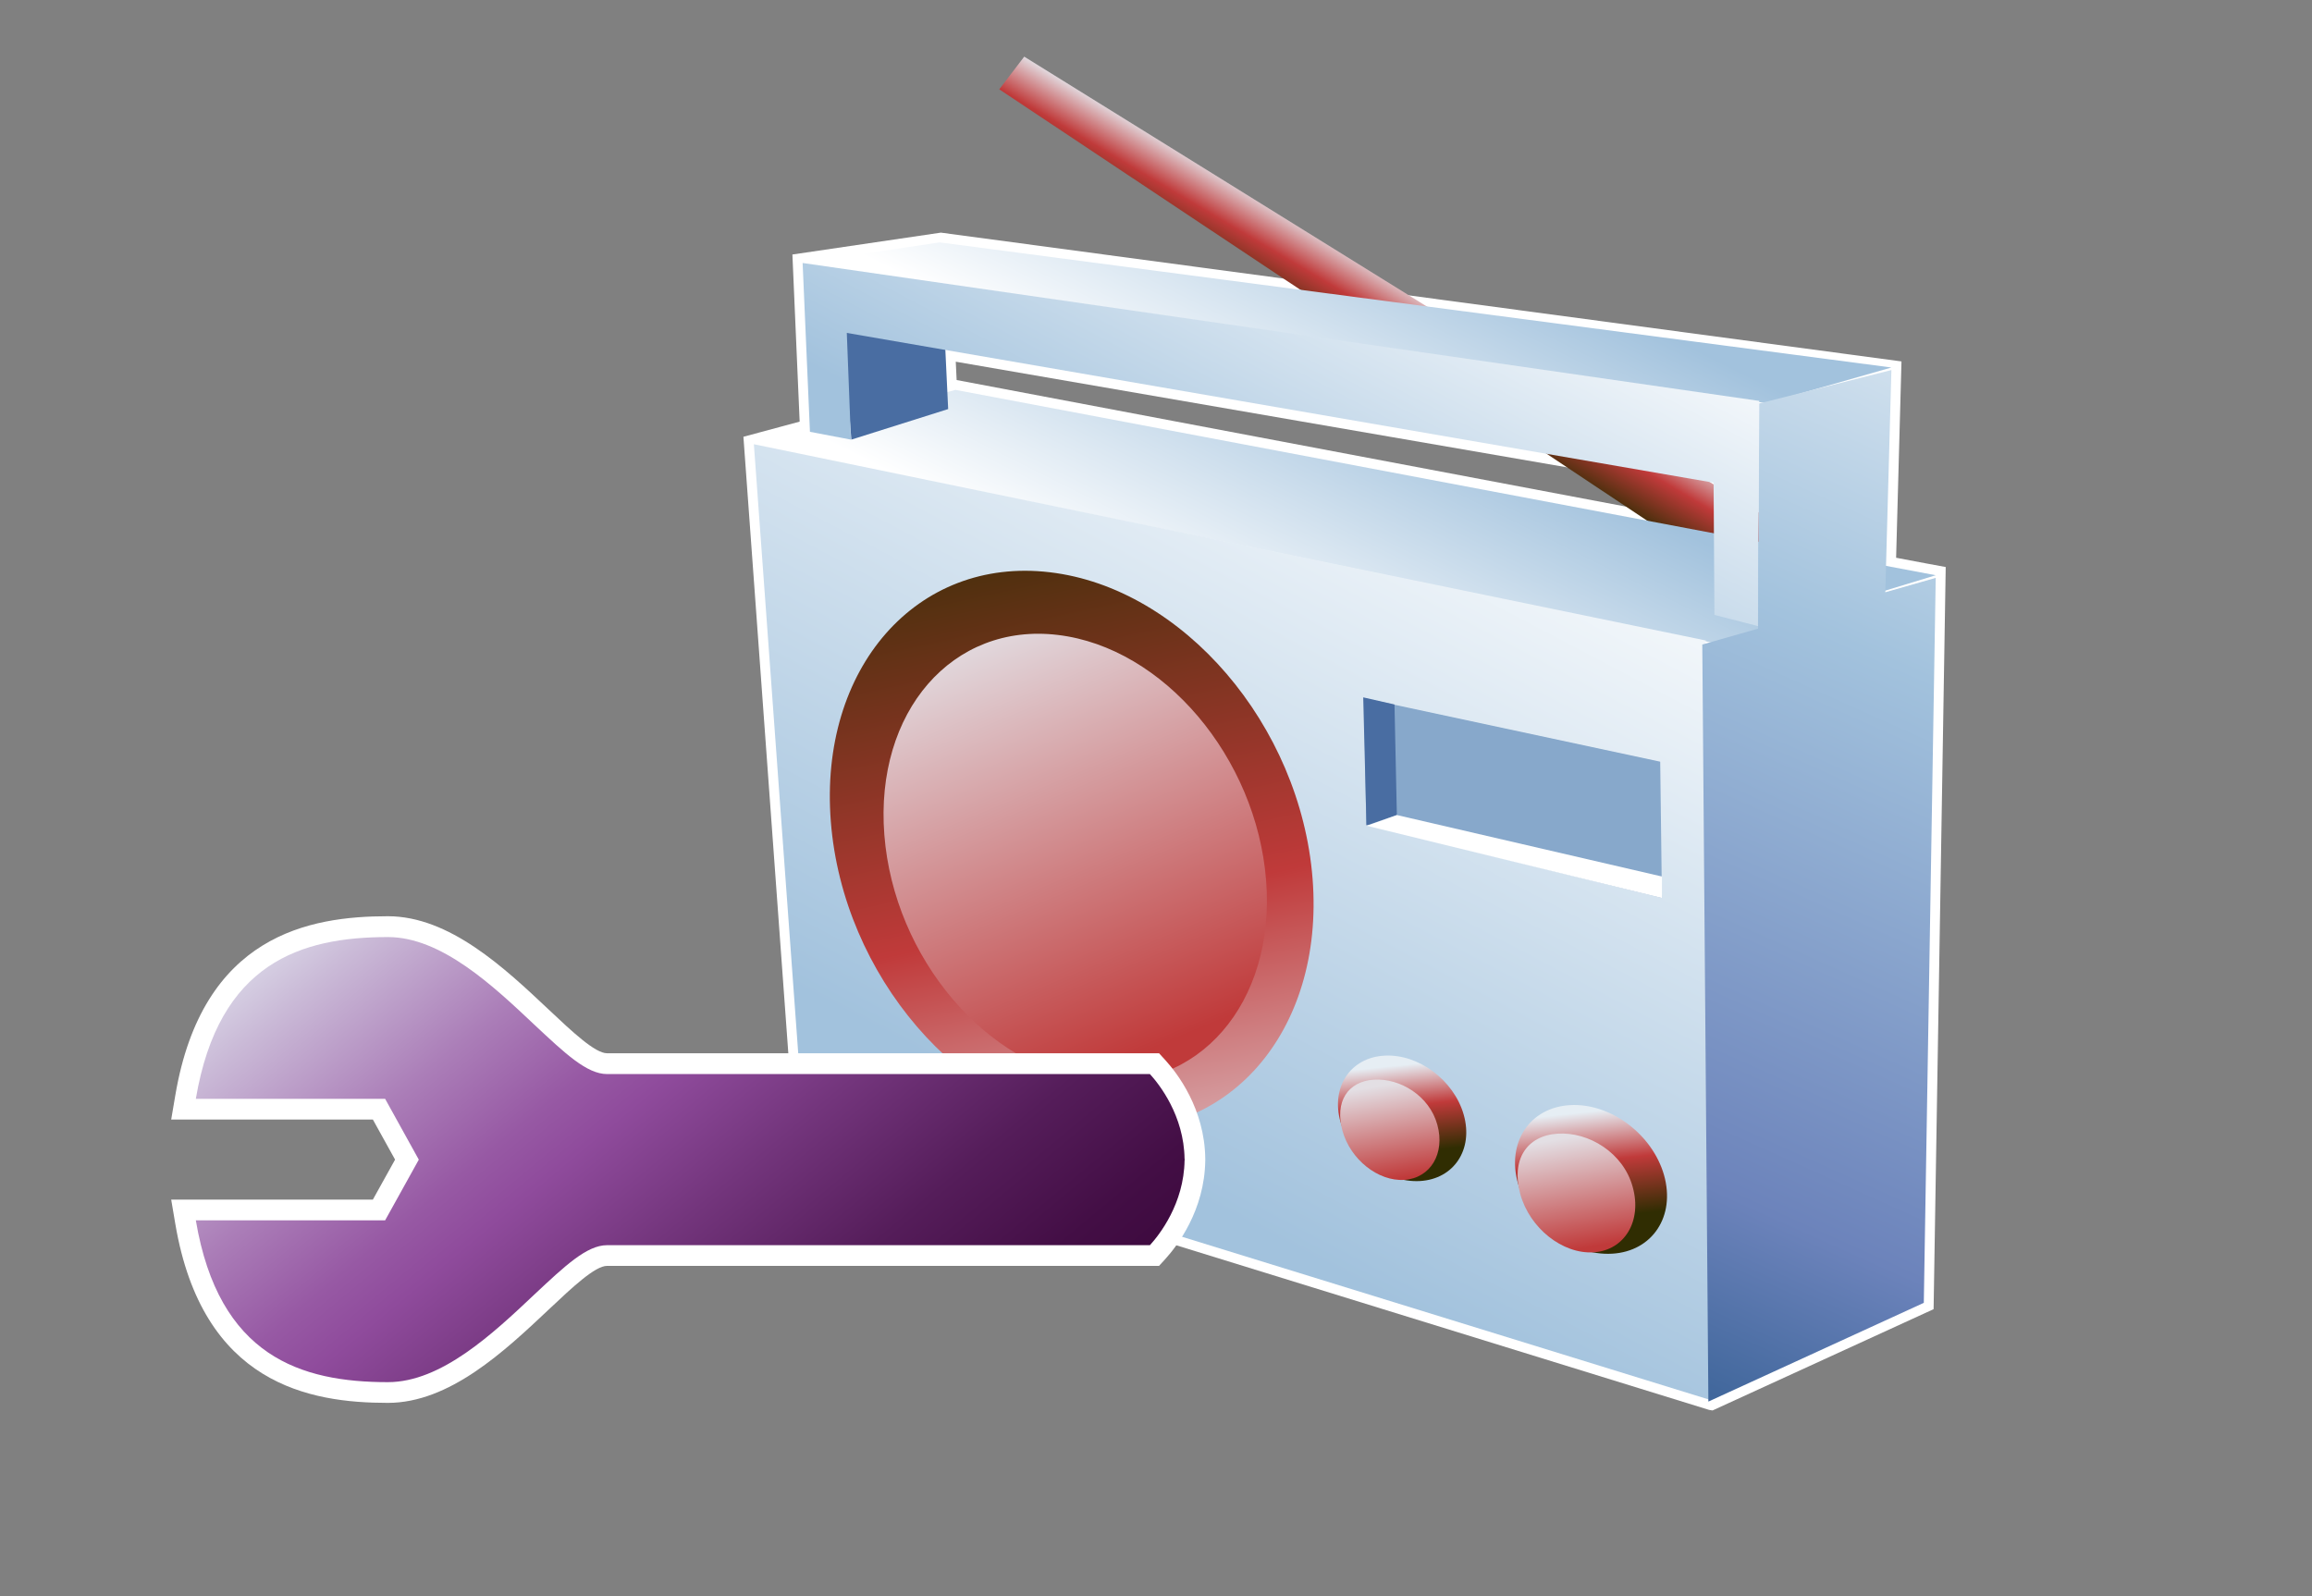 <?xml version="1.0" encoding="UTF-8"?>
<svg xmlns="http://www.w3.org/2000/svg" xmlns:xlink="http://www.w3.org/1999/xlink" contentScriptType="text/ecmascript" width="84" baseProfile="tiny" zoomAndPan="magnify" contentStyleType="text/css" viewBox="0 0 84 58" height="58" preserveAspectRatio="xMidYMid meet" version="1.1">
    <rect x="0" y="0" width="84" height="58" fill="#808080" stroke="none"/>
    <g>
        <g>
            <path fill="#ffffff" d="M 68.89 20.267 C 68.906 19.707 69.085 13.133 69.085 13.133 L 34.184 8.453 L 28.79 9.248 C 28.79 9.248 29.03 14.801 29.053 15.32 C 28.639 15.432 27.01 15.871 27.01 15.871 L 28.837 40.955 L 62.095 51.231 L 62.219 51.252 L 70.252 47.571 L 70.692 20.604 C 70.692 20.608 69.307 20.346 68.89 20.267 z M 34.757 13.809 C 34.744 13.544 34.737 13.419 34.725 13.143 L 61.902 17.841 L 61.91 18.945 C 61.909 18.945 34.767 13.811 34.757 13.809 z "/>
            <linearGradient x1="-691.438" gradientTransform="matrix(1.19 0 0 -1.19 875.835 1344.904)" y1="1120.73" x2="-693.03" gradientUnits="userSpaceOnUse" y2="1118.045" xlink:type="simple" xlink:actuate="onLoad" id="XMLID_14_" xlink:show="other">
                <stop stop-color="#e6eef4" offset="0"/>
                <stop stop-color="#c03a3a" offset="0.44"/>
                <stop stop-color="#302d02" offset="0.94"/>
                <stop stop-color="#302d02" offset="1"/>
            </linearGradient>
            <polygon fill="url(#XMLID_14_)" points="36.306,3.246 65.858,22.924 67.488,20.848 37.212,2.058   "/>
            <linearGradient x1="-697.59" gradientTransform="matrix(1.19 0 0 -1.19 875.835 1344.904)" y1="1108.296" x2="-692.745" gradientUnits="userSpaceOnUse" y2="1117.994" xlink:type="simple" xlink:actuate="onLoad" id="XMLID_15_" xlink:show="other">
                <stop stop-color="#ffffff" offset="0"/>
                <stop stop-color="#ffffff" offset="0.15"/>
                <stop stop-color="#a2c2dd" offset="1"/>
            </linearGradient>
            <polygon fill="url(#XMLID_15_)" points="70.329,20.903 34.715,14.167 27.39,16.142 62.25,23.362   "/>
            <linearGradient x1="-688.949" gradientTransform="matrix(1.19 0 0 -1.19 875.835 1344.904)" y1="1118.982" x2="-701.702" gradientUnits="userSpaceOnUse" y2="1094.75" xlink:type="simple" xlink:actuate="onLoad" id="XMLID_16_" xlink:show="other">
                <stop stop-color="#ffffff" offset="0"/>
                <stop stop-color="#ffffff" offset="0.05"/>
                <stop stop-color="#a2c2dd" offset="1"/>
            </linearGradient>
            <polygon fill="url(#XMLID_16_)" points="62.115,50.862 29.177,40.687 27.39,16.142 61.973,23.273   "/>
            <linearGradient x1="-697.395" gradientTransform="matrix(1.19 0 0 -1.19 875.835 1344.904)" y1="1114.492" x2="-692.757" gradientUnits="userSpaceOnUse" y2="1123.769" xlink:type="simple" xlink:actuate="onLoad" id="XMLID_17_" xlink:show="other">
                <stop stop-color="#ffffff" offset="0"/>
                <stop stop-color="#ffffff" offset="0.15"/>
                <stop stop-color="#a2c2dd" offset="1"/>
            </linearGradient>
            <polygon fill="url(#XMLID_17_)" points="68.719,13.354 34.137,8.807 29.161,9.556 64.178,14.651   "/>
            <polygon fill="#496da2" points="34.449,14.864 34.262,10.933 30.561,11.236 30.932,15.974   "/>
            <linearGradient x1="-691.535" gradientTransform="matrix(1.19 0 0 -1.19 875.835 1344.904)" y1="1125.843" x2="-698.617" gradientUnits="userSpaceOnUse" y2="1112.367" xlink:type="simple" xlink:actuate="onLoad" id="XMLID_18_" xlink:show="other">
                <stop stop-color="#ffffff" offset="0"/>
                <stop stop-color="#ffffff" offset="0.05"/>
                <stop stop-color="#a2c2dd" offset="1"/>
            </linearGradient>
            <polygon fill="url(#XMLID_18_)" points="63.917,14.568 29.161,9.556 29.427,15.691 30.916,15.974 30.766,12.097 62.259,17.539     62.289,22.344 63.871,22.751   "/>
            <linearGradient x1="-670.013" gradientTransform="matrix(1.19 0 0 -1.19 875.835 1344.904)" y1="1124.759" x2="-689.814" gradientUnits="userSpaceOnUse" y2="1080.767" xlink:type="simple" xlink:actuate="onLoad" id="XMLID_19_" xlink:show="other">
                <stop stop-color="#ffffff" offset="0"/>
                <stop stop-color="#a2c2dd" offset="0.35"/>
                <stop stop-color="#6c83bb" offset="0.7"/>
                <stop stop-color="#003d6d" offset="1"/>
            </linearGradient>
            <polygon fill="url(#XMLID_19_)" points="68.497,21.521 68.719,13.446 63.917,14.661 63.874,22.843 61.848,23.42 62.069,50.929     69.896,47.341 70.329,20.998   "/>
            <linearGradient x1="-687.421" gradientTransform="matrix(1.19 0 0 -1.19 875.835 1344.904)" y1="1096.228" x2="-687.042" gradientUnits="userSpaceOnUse" y2="1092.779" xlink:type="simple" xlink:actuate="onLoad" id="XMLID_20_" xlink:show="other">
                <stop stop-color="#e6eef4" offset="0"/>
                <stop stop-color="#c03a3a" offset="0.44"/>
                <stop stop-color="#302d02" offset="0.94"/>
                <stop stop-color="#302d02" offset="1"/>
            </linearGradient>
            <path fill="url(#XMLID_20_)" d="M 60.458 42.699 C 60.88 44.193 60.038 45.471 58.571 45.555 C 57.107 45.64 55.579 44.499 55.153 43.01 C 54.73 41.521 55.575 40.239 57.043 40.157 C 58.507 40.071 60.034 41.213 60.458 42.699 z "/>
            <linearGradient x1="-687.935" gradientTransform="matrix(1.19 0 0 -1.19 875.835 1344.904)" y1="1095.456" x2="-687.375" gradientUnits="userSpaceOnUse" y2="1092.092" xlink:type="simple" xlink:actuate="onLoad" id="XMLID_21_" xlink:show="other">
                <stop stop-color="#e3dfe4" offset="0"/>
                <stop stop-color="#c03a3a" offset="1"/>
            </linearGradient>
            <path fill="url(#XMLID_21_)" d="M 59.319 43.128 C 59.666 44.368 59.027 45.432 57.898 45.506 C 56.769 45.574 55.579 44.629 55.235 43.39 C 54.894 42.15 55.464 41.265 56.589 41.193 C 57.72 41.119 58.98 41.887 59.319 43.128 z "/>
            <linearGradient x1="-693.125" gradientTransform="matrix(1.19 0 0 -1.19 875.835 1344.904)" y1="1097.651" x2="-692.832" gradientUnits="userSpaceOnUse" y2="1094.812" xlink:type="simple" xlink:actuate="onLoad" id="XMLID_22_" xlink:show="other">
                <stop stop-color="#e6eef4" offset="0"/>
                <stop stop-color="#c03a3a" offset="0.44"/>
                <stop stop-color="#302d02" offset="0.94"/>
                <stop stop-color="#302d02" offset="1"/>
            </linearGradient>
            <path fill="url(#XMLID_22_)" d="M 53.18 40.504 C 53.538 41.766 52.827 42.844 51.59 42.915 C 50.354 42.986 49.062 42.023 48.703 40.767 C 48.347 39.509 49.058 38.428 50.296 38.359 C 51.533 38.286 52.823 39.25 53.18 40.504 z "/>
            <linearGradient x1="-693.573" gradientTransform="matrix(1.19 0 0 -1.19 875.835 1344.904)" y1="1097.057" x2="-693.108" gradientUnits="userSpaceOnUse" y2="1094.208" xlink:type="simple" xlink:actuate="onLoad" id="XMLID_23_" xlink:show="other">
                <stop stop-color="#e3dfe4" offset="0"/>
                <stop stop-color="#c03a3a" offset="1"/>
            </linearGradient>
            <path fill="url(#XMLID_23_)" d="M 52.221 40.868 C 52.511 41.913 51.974 42.81 51.02 42.873 C 50.07 42.934 49.062 42.131 48.774 41.087 C 48.485 40.039 48.965 39.291 49.918 39.231 C 50.868 39.172 51.933 39.818 52.221 40.868 z "/>
            <linearGradient x1="-700.077" gradientTransform="matrix(1.19 0 0 -1.19 875.835 1344.904)" y1="1090.424" x2="-705.988" gradientUnits="userSpaceOnUse" y2="1117.453" xlink:type="simple" xlink:actuate="onLoad" id="XMLID_24_" xlink:show="other">
                <stop stop-color="#e6eef4" offset="0"/>
                <stop stop-color="#c03a3a" offset="0.44"/>
                <stop stop-color="#302d02" offset="0.94"/>
                <stop stop-color="#302d02" offset="1"/>
            </linearGradient>
            <path fill="url(#XMLID_24_)" d="M 47.689 31.931 C 48.127 37.502 44.565 41.562 39.732 40.988 C 34.899 40.415 30.623 35.434 30.186 29.856 C 29.747 24.278 33.31 20.221 38.141 20.794 C 42.976 21.363 47.249 26.349 47.689 31.931 z "/>
            <linearGradient x1="-706.075" gradientTransform="matrix(1.19 0 0 -1.19 875.835 1344.904)" y1="1111.203" x2="-700.671" gradientUnits="userSpaceOnUse" y2="1098.21" xlink:type="simple" xlink:actuate="onLoad" id="XMLID_25_" xlink:show="other">
                <stop stop-color="#e3dfe4" offset="0"/>
                <stop stop-color="#c03a3a" offset="1"/>
            </linearGradient>
            <path fill="url(#XMLID_25_)" d="M 46.001 31.994 C 46.349 36.46 43.523 39.715 39.695 39.254 C 35.864 38.794 32.476 34.801 32.13 30.333 C 31.781 25.863 34.606 22.612 38.434 23.072 C 42.265 23.528 45.651 27.521 46.001 31.994 z "/>
            <polygon fill="#87a8cb" points="60.381,32.63 60.319,27.677 49.56,25.372 49.638,29.965   "/>
            <polygon fill="#496da2" points="50.751,29.616 50.665,25.599 49.529,25.34 49.647,29.993   "/>
            <polygon fill="#ffffff" points="50.751,29.616 60.383,31.85 60.381,32.63 49.655,30.005   "/>
            <path fill="#ffffff" d="M 14.093 33.293 C 11.252 33.293 7.356 33.967 6.369 39.802 L 6.22 40.68 C 6.22 40.68 12.772 40.68 13.547 40.68 C 13.782 41.102 14.131 41.732 14.354 42.137 C 14.131 42.539 13.781 43.169 13.547 43.59 C 12.77 43.59 6.22 43.59 6.22 43.59 L 6.369 44.47 C 7.356 50.302 11.251 50.976 14.093 50.976 C 16.334 50.976 18.333 49.097 19.937 47.584 C 20.805 46.766 21.623 45.998 22.054 45.998 L 42.111 45.998 L 42.336 45.752 C 42.768 45.276 43.767 43.982 43.79 42.166 L 43.79 42.102 C 43.769 40.287 42.768 38.991 42.336 38.518 L 42.111 38.272 L 22.055 38.272 C 21.622 38.272 20.803 37.502 19.939 36.688 C 18.333 35.174 16.334 33.293 14.093 33.293 z "/>
            <linearGradient x1="-725.016" gradientTransform="matrix(1.19 0 0 -1.19 875.835 1344.904)" y1="1105.731" x2="-706.85" gradientUnits="userSpaceOnUse" y2="1083.882" xlink:type="simple" xlink:actuate="onLoad" id="XMLID_26_" xlink:show="other">
                <stop stop-color="#e6edf3" offset="0"/>
                <stop stop-color="#cabad7" offset="0.12"/>
                <stop stop-color="#ab7eb8" offset="0.27"/>
                <stop stop-color="#9759a4" offset="0.38"/>
                <stop stop-color="#8f4b9c" offset="0.44"/>
                <stop stop-color="#73357c" offset="0.57"/>
                <stop stop-color="#551d5a" offset="0.72"/>
                <stop stop-color="#430e45" offset="0.85"/>
                <stop stop-color="#3c093d" offset="0.94"/>
                <stop stop-color="#3c093d" offset="1"/>
            </linearGradient>
            <path fill="url(#XMLID_26_)" d="M 43.041 42.137 C 43.041 42.129 43.043 42.118 43.043 42.114 L 43.038 42.114 C 43.018 40.533 42.112 39.392 41.779 39.028 C 41.356 39.028 22.055 39.028 22.055 39.028 C 21.32 39.028 20.527 38.276 19.418 37.238 C 17.911 35.817 16.037 34.05 14.094 34.05 C 10.94 34.05 7.952 34.977 7.115 39.927 C 8.302 39.927 13.992 39.927 13.992 39.927 L 15.216 42.138 L 13.992 44.344 C 13.992 44.344 8.302 44.344 7.115 44.344 C 7.95 49.296 10.938 50.223 14.094 50.223 C 16.036 50.223 17.914 48.456 19.418 47.035 C 20.527 45.997 21.32 45.246 22.055 45.246 C 22.055 45.246 41.356 45.246 41.779 45.246 C 42.112 44.883 43.018 43.741 43.038 42.159 L 43.043 42.159 C 43.043 42.15 43.041 42.144 43.041 42.137 z "/>
        </g>
        <rect width="84" fill="none" height="58"/>
    </g>
</svg>
